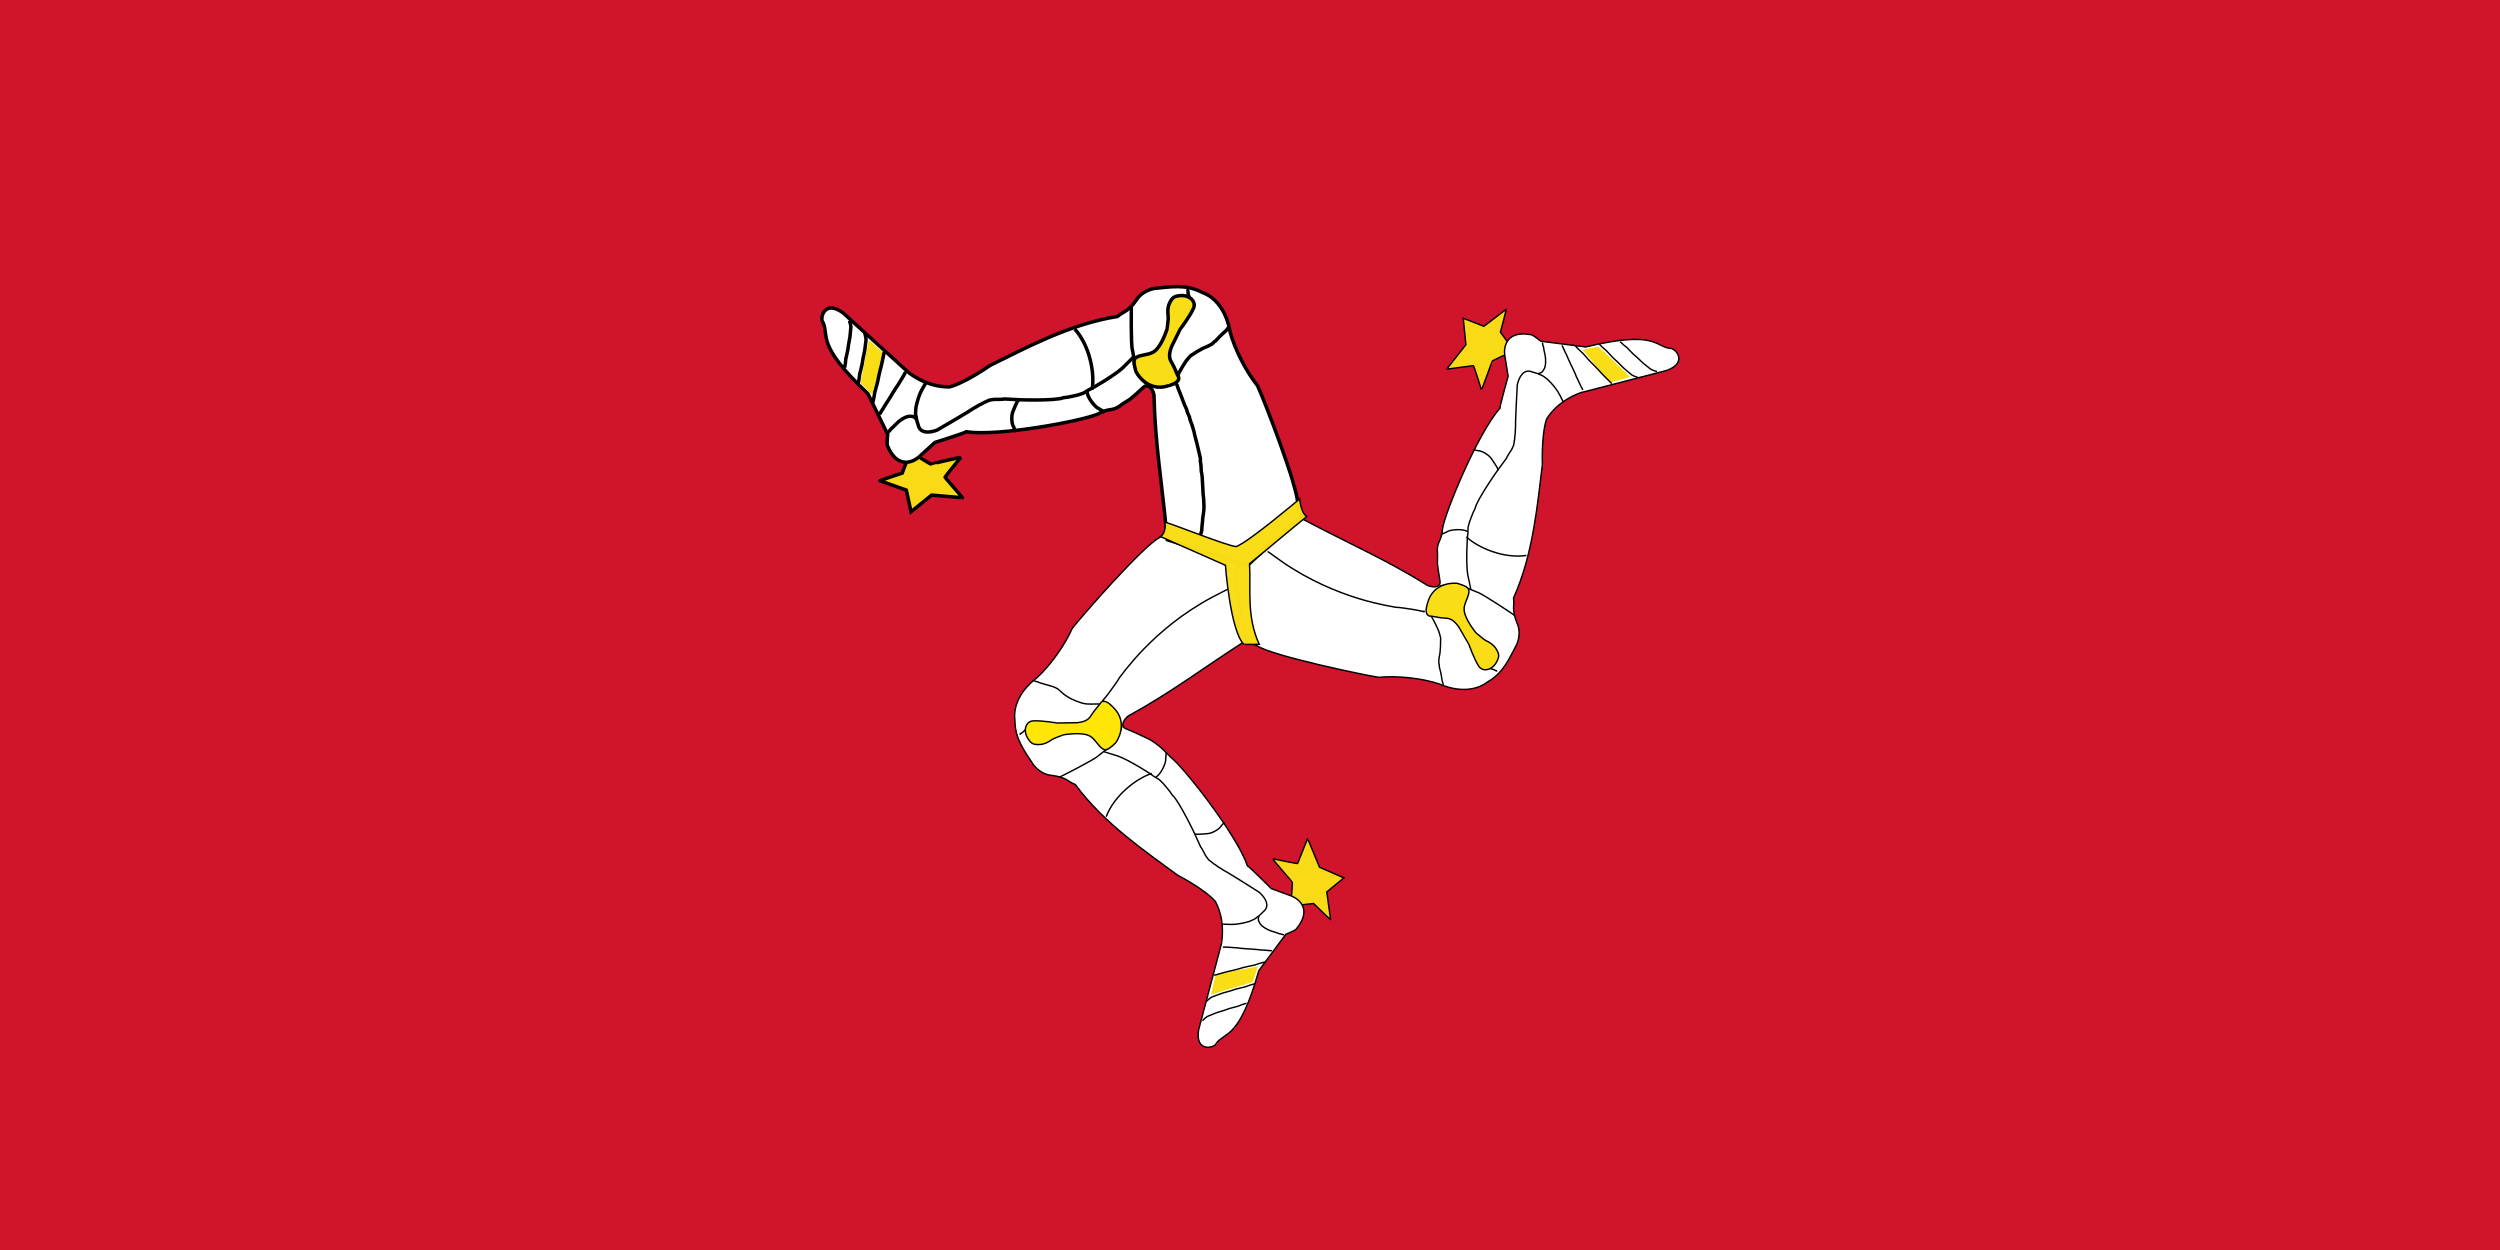 <?xml version="1.0" encoding="UTF-8" standalone="no"?>
<!-- Created with Sodipodi ("http://www.sodipodi.com/") -->

<svg
   xmlns:dc="http://purl.org/dc/elements/1.1/"
   xmlns:cc="http://creativecommons.org/ns#"
   xmlns:rdf="http://www.w3.org/1999/02/22-rdf-syntax-ns#"
   xmlns:svg="http://www.w3.org/2000/svg"
   xmlns="http://www.w3.org/2000/svg"
   xmlns:sodipodi="http://sodipodi.sourceforge.net/DTD/sodipodi-0.dtd"
   xmlns:inkscape="http://www.inkscape.org/namespaces/inkscape"
   version="1.1"
   x="0"
   y="0"
   width="600"
   height="300"
   id="svg378"
   sodipodi:version="0.32"
   sodipodi:docname="AJAX1.svg"
   inkscape:version="0.48.2 r9819"
   inkscape:export-filename="C:\Documents and Settings\Joshua.JOSHPC\Desktop\isleofman.png"
   inkscape:export-xdpi="90.000000"
   inkscape:export-ydpi="90.000000"
   inkscape:output_extension="org.inkscape.output.svg.inkscape">
  <rect width="100%" height="100%" fill="#333333" stroke="none"/>
  <sodipodi:namedview
     id="base"
     showguides="true"
     inkscape:guide-bbox="true"
     inkscape:zoom="1"
     inkscape:cx="207.11039"
     inkscape:cy="66.341622"
     inkscape:window-width="1280"
     inkscape:window-height="1004"
     inkscape:window-x="-8"
     inkscape:window-y="-8"
     inkscape:current-layer="svg378"
     inkscape:showpageshadow="false"
     showgrid="false"
     fit-margin-top="0"
     fit-margin-left="0"
     fit-margin-right="0"
     fit-margin-bottom="0"
     inkscape:window-maximized="1">
  </sodipodi:namedview>
  <defs
     id="defs380" />
  <path
     style="fill:#cf142b;fill-opacity:1;fillRule:nonzero;stroke:none"
     d="m 0,0 600,0 0,300 -600,0 z"
     id="rect2489"
     inkscape:connector-curvature="0"
     sodipodi:nodetypes="ccccc" />
  <g
     id="g4408"
     transform="matrix(0.35,0,0,0.35,163.243,23.834)">
    <path
       id="path4410"
       d="m 419.102,546.464 c 0.291,-0.879 0.877,-9.946 0.584,-9.946 -0.293,0 -13.747,-15.794 -13.454,-15.794 0.293,0 17.257,3.803 17.257,3.217 0,-0.584 6.727,-16.671 6.727,-16.964 0,-0.291 8.19,19.597 8.19,19.597 l 16.671,7.313 -11.7,9.651 c 0,0 2.633,18.72 2.633,19.013 0,0.291 -11.7,-11.116 -11.7,-11.116 l -12.87,1.463 c 0,0 -1.754,-5.85 -2.338,-6.434 z"
       style="font-size:12px;fill:#f9dd16;fill-opacity:0.988;fillRule:evenodd;stroke:#000000;strokeWidth:2.402pt"
       inkscape:connector-curvature="0" />
    <path
       sodipodi:nodetypes="ccccccccccccccccccccccccccc"
       id="path4412"
       d="m 328.479,300.674 c -11.114,5.723 -53.767,54.478 -59.617,62.082 -4.901,11.039 -14.487,25.005 -24.361,33.995 -10.54,7.974 -16.397,18.866 -14.946,29.18 -0.118,12.834 7.078,21.572 12.81,30.602 3.392,4.125 7.957,6.792 12.81,7.116 9.956,1.314 10.84,4.38 15.823,6.278 19.628,26.725 48.909,46.432 69.998,62.043 13.442,7.085 22.79,14.17 25.992,18.038 6.174,11.789 5.038,23.285 4.192,28.933 -5.218,19.691 -10.439,39.381 -15.657,59.072 -2.633,16.087 11.347,12.469 12.099,9.252 6.309,-8.19 15.724,-2.438 29.178,-49.82 6.167,-8.303 12.337,-16.606 18.504,-24.909 0,0 7.118,-2.847 7.118,-3.558 10.823,-12.995 2.583,-20.433 -3.56,-22.773 -4.507,-1.66 -9.014,-3.323 -13.521,-4.983 0,0 -15.657,-15.657 -16.368,-15.657 -7.44,-21.644 -43.96,-67.85 -52.443,-74.284 -5.872,-6.119 -8.666,-8.726 -14.239,-12.13 -8.57,-4.099 -11.335,-5.432 -16.584,-7.527 -4.37,-1.754 -1.259,-6.551 1.521,-8.745 28.926,-15.746 51.855,-33.245 79.61,-51.038 1.422,-0.949 2.847,-1.898 4.269,-2.847 -3.32,-18.977 -6.643,-37.956 -9.963,-56.933 -15.419,-5.456 -30.84,-10.914 -46.259,-16.37 -2.426,1.66 -4.269,3.323 -6.405,4.983 z"
       style="font-size:12px;fill:#ffffff;fillRule:evenodd;stroke:#000000;strokeWidth:3.716;stroke-miterlimit:4;stroke-opacity:1;stroke-dasharray:none"
       inkscape:connector-curvature="0" />
    <path
       inkscape:export-ydpi="90.000000"
       inkscape:export-xdpi="90.000000"
       sodipodi:nodetypes="ccccc"
       id="path4414"
       d="m 367.185,600.428 c 0.147,-0.584 28.954,-5.85 28.954,-5.85 0,0 -3.363,10.677 -3.51,10.677 l -28.661,8.627 3.217,-13.454 z"
       style="font-size:12px;fill:#f9dd16;fill-opacity:1;fillRule:evenodd;strokeWidth:1pt"
       inkscape:connector-curvature="0" />
    <path
       sodipodi:nodetypes="cs"
       id="path4416"
       d="m 292.113,491.958 c 5.557,-14.77 20.983,-26.465 31.345,-29.692"
       style="font-size:12px;fill:none;stroke:#000000;strokeWidth:2.402pt"
       inkscape:connector-curvature="0" />
    <path
       sodipodi:nodetypes="ccccccccccc"
       id="path4418"
       d="m 366.15,600.688 c 1.859,-0.524 10.117,-2.933 12.522,-3.308 2.566,-0.601 5.12,-1.273 7.587,-2.069 2.847,-0.581 4.63,-1.117 7.587,-1.655 2.316,-0.884 4.606,-1.49 7.082,-2.069 m -39.994,26.912 c 0.24,-0.322 2.203,-2.057 3.613,-2.895 1.66,-0.524 7.337,-2.933 9.485,-3.308 2.292,-0.601 4.572,-1.273 6.775,-2.069 2.544,-0.581 4.135,-1.117 6.777,-1.655 2.069,-0.884 4.113,-1.49 6.323,-2.069"
       style="font-size:12px;fill:none;stroke:#000000;strokeWidth:2.657pt"
       inkscape:connector-curvature="0" />
    <path
       sodipodi:nodetypes="cccccc"
       id="path4420"
       d="m 372.632,496.138 c -0.139,0 -0.276,0 -0.413,0 1.295,0 0.5,-0.108 -1.242,2.069 -0.62,1.672 -5.929,5.377 -9.927,5.377 -1.929,0.207 -4.894,0.413 -6.825,0.413 -0.55,0 -1.309,-0.413 -1.862,-0.413"
       style="font-size:12px;fill:none;stroke:#000000;strokeWidth:2.402pt"
       inkscape:connector-curvature="0" />
    <path
       sodipodi:nodetypes="cccccccccc"
       id="path4422"
       d="m 372.218,581.348 c 0.137,0 0.274,0 0.413,0 -0.553,0 1.103,0 1.653,0 2.145,0 4.298,0.382 6.206,0.413 2.069,0 4.137,0.586 6.206,0.586 2.088,0.295 4.603,0.199 6.763,0.507 2.422,0.082 4.365,0.56 6.885,0.56 2.032,0.077 3.128,0.416 5.379,0.416 l -5.379,-0.416 c 2.032,0.077 3.128,0.416 5.379,0.416"
       style="font-size:12px;fill:none;stroke:#000000;strokeWidth:2.402pt"
       inkscape:connector-curvature="0" />
    <path
       sodipodi:nodetypes="cccccc"
       id="path4424"
       d="m 358.155,631.809 c 0.221,-0.322 2.018,-2.057 3.308,-2.895 1.521,-0.524 6.72,-2.933 8.687,-3.308 2.097,-0.601 4.185,-1.273 6.203,-2.069 2.33,-0.581 3.786,-1.117 6.206,-1.655 1.896,-0.884 3.767,-1.49 5.79,-2.069"
       style="font-size:12px;fill:none;stroke:#000000;strokeWidth:2.402pt"
       inkscape:connector-curvature="0" />
    <path
       sodipodi:nodetypes="ccccc"
       id="path4426"
       d="m 396.889,559.913 c -1.17,3.397 0.346,4.25 0.973,5.715 1.091,1.42 3.875,3.584 8.274,4.963 1.696,0.456 3.001,0.903 4.963,1.655 1.3,0.12 1.939,0.444 2.895,0.826"
       style="font-size:12px;fill:none;stroke:#000000;strokeWidth:2.402pt"
       inkscape:connector-curvature="0" />
    <path
       id="path4428"
       d="m 233.237,435.334 c 0.137,0 0.276,0 0.413,0 -1.297,0 -0.519,0.084 1.655,-1.655 1.343,-1.502 2.465,-2.181 3.721,-3.721"
       style="font-size:12px;fill:none;stroke:#000000;strokeWidth:2.402pt"
       inkscape:connector-curvature="0" />
    <path
       sodipodi:nodetypes="ccccccc"
       id="path4430"
       d="m 260.019,464.8 c 0.276,0 24.063,-11.988 26.602,-14.549 1.799,-1.305 3.162,-2.681 5.35,-4.163 1.403,-0.733 2.41,-1.672 3.724,-2.482 1.093,-1.583 2.52,-2.539 3.308,-3.988 1.461,-1.266 0.834,-2.638 2.018,-4.163 0.56,-1.562 1.607,-4.192 1.948,-5.622"
       style="font-size:12px;fill:none;stroke:#000000;strokeWidth:2.402pt"
       inkscape:connector-curvature="0" />
    <path
       sodipodi:nodetypes="ccc"
       id="path4432"
       d="m 333.265,447.623 c 0.13,0.855 -0.38,3.491 -0.344,5.497 -0.082,2.326 -3.073,9.509 -6.688,11.654"
       style="font-size:12px;fill:none;stroke:#000000;strokeWidth:2.402pt"
       inkscape:connector-curvature="0" />
    <path
       sodipodi:nodetypes="cccccccccccccccccc"
       id="path4434"
       d="m 290.53,447.356 c 0.139,0 3.76,1.177 9.812,3.039 7.284,2.619 22.434,12.166 23.938,13.48 1.535,1.208 4.281,2.287 5.333,3.721 1.646,1.422 2.852,3.063 4.137,4.55 1.511,1.843 2.799,3.402 3.721,4.963 4.601,3.731 16.976,29.565 17.372,31.023 0.694,1.365 1.554,3.265 2.069,4.55 0.918,1.057 1.54,2.551 2.482,4.137 0.865,2.057 1.833,2.993 2.897,4.55 1.369,0.951 3.214,2.758 4.963,3.721 1.864,1.595 3.613,2.244 4.963,3.311 1.951,0.829 23.751,14.609 24.762,15.299 1.992,1.6 8.072,7.902 3.803,12.486 -1.811,1.55 -3.443,3.601 -4.99,4.478 -1.576,1.578 -3.769,2.285 -5.581,3.102 -9.821,2.902 -14.823,1.862 -16.755,1.862 -0.69,0 -1.379,0 -2.069,0"
       style="font-size:12px;fill:none;stroke:#000000;strokeWidth:2.402pt"
       inkscape:connector-curvature="0" />
    <path
       sodipodi:nodetypes="ccccccccccc"
       id="path4436"
       d="m 242.383,398.622 c 2.792,1.093 1.665,0.286 4.178,1.429 1.689,0.74 2.801,0.759 4.461,1.365 1.761,0.565 6.681,1.451 9.045,3.825 1.735,1.566 3.058,2.89 4.963,4.034 2.253,1.554 3.88,2.246 6.674,3.411 2.357,0.882 4.992,1.859 7.376,1.944 2.477,0.144 3.07,0.022 5.446,0.022 1.932,0 3.861,0 5.792,0 l -5.792,0 c 1.932,0 3.861,0 5.792,0"
       style="font-size:12px;fill:none;stroke:#000000;strokeWidth:2.402pt"
       inkscape:connector-curvature="0" />
    <path
       sodipodi:nodetypes="cccccccccccccc"
       id="path4438"
       d="m 241.717,426.234 c 6.203,-0.413 16.543,1.449 16.75,1.449 0.002,0 13.651,-0.207 13.651,-0.207 7.171,-0.692 8.755,-3.448 9.927,-5.379 2.688,-4.135 4.55,-5.583 6.619,-8.685 3.308,-2.482 7.861,3.308 8.067,3.308 11.58,10.962 2.273,24.404 1.653,24.817 -5.79,5.309 -7.032,5.653 -10.547,2.275 -3.517,-4.137 -4.55,-5.997 -7.445,-7.445 -5.583,-2.688 -17.166,-0.62 -17.375,-0.62 -0.207,0 -5.997,2.275 -5.997,2.275 -2.828,1.033 -4.62,3.517 -9.514,4.341 -4.963,0.346 -6.619,-0.137 -9.1,-4.135 -3.308,-5.17 -1.655,-11.376 3.311,-11.995 z"
       style="font-size:12px;fill:#ffe606;fillRule:evenodd;stroke:#000000;strokeWidth:2.402pt"
       inkscape:connector-curvature="0" />
    <path
       id="path4440"
       d="m 565.566,175.359 c -0.909,0.178 -9.1,4.11 -8.956,4.366 0.144,0.255 -7.03,19.723 -7.173,19.468 -0.144,-0.255 -5.142,-16.906 -5.653,-16.619 -0.509,0.286 -17.828,2.306 -18.084,2.45 -0.253,0.142 13.068,-16.743 13.068,-16.743 l -1.795,-18.115 14.146,5.469 c 0,0 15.027,-11.47 15.283,-11.613 0.253,-0.142 -3.956,15.646 -3.956,15.646 l 7.583,10.501 c 0,0 -4.24,4.396 -4.463,5.191 z"
       style="font-size:12px;fill:#f9dd16;fill-opacity:0.988;fillRule:evenodd;stroke:#000000;strokeWidth:2.402pt"
       inkscape:connector-curvature="0" />
    <path
       sodipodi:nodetypes="ccccccccccccccccccccccccccc"
       id="path4442"
       d="m 395.73,374.811 c 10.435,6.883 73.838,20.168 83.333,21.541 12.025,-1.138 28.896,0.373 41.571,4.574 12.116,5.279 24.481,5.046 32.76,-1.273 11.245,-6.187 15.335,-16.741 20.397,-26.164 1.933,-4.979 2.021,-10.264 -0.075,-14.654 -3.734,-9.322 -1.495,-11.595 -2.282,-16.869 13.676,-30.207 16.504,-65.389 19.777,-91.422 -0.412,-15.189 1.182,-26.81 2.985,-31.497 7.25,-11.16 17.828,-15.803 23.165,-17.834 19.721,-5.102 39.443,-10.201 59.164,-15.303 15.313,-5.589 5.308,-16.001 2.135,-15.08 -10.231,-1.485 -9.832,-12.511 -57.726,-1.018 -10.26,-1.307 -20.521,-2.615 -30.781,-3.922 0,0 -5.97,-4.81 -6.59,-4.461 -16.632,-3.066 -19.077,7.763 -18.106,14.264 0.762,4.742 1.521,9.486 2.283,14.228 0,0 -5.974,21.321 -5.626,21.941 -15.22,17.093 -37.876,71.981 -39.327,82.528 -0.687,9.911 -4.43,8.121 -3.426,17.755 0.038,7.528 -0.838,2.828 1.675,18.337 0.613,4.669 -5.094,4.308 -8.368,2.96 -27.901,-17.497 -54.392,-28.907 -83.504,-44.381 -1.524,-0.775 -3.05,-1.551 -4.574,-2.326 -14.915,12.194 -29.83,24.392 -44.745,36.587 2.801,16.114 5.601,32.232 8.401,48.346 2.636,1.302 4.988,2.093 7.482,3.141 z"
       style="font-size:12px;fill:#ffffff;fillRule:evenodd;stroke:#000000;strokeWidth:3.716;stroke-miterlimit:4;stroke-opacity:1;stroke-dasharray:none"
       inkscape:connector-curvature="0" />
    <path
       sodipodi:nodetypes="ccccc"
       id="path4444"
       d="m 638.049,194.167 c -0.581,0.158 -19.289,-22.372 -19.289,-22.372 0,0 10.955,-2.301 11.027,-2.173 l 21.567,20.755 -13.304,3.789 z"
       style="font-size:12px;fill:#f9dd16;fill-opacity:1;fillRule:evenodd;strokeWidth:1pt"
       inkscape:connector-curvature="0" />
    <path
       sodipodi:nodetypes="cs"
       id="path4446"
       d="m 580.29,312.765 c -15.598,2.395 -33.353,-5.32 -41.243,-12.771"
       style="font-size:12px;fill:none;stroke:#000000;strokeWidth:2.402pt"
       inkscape:connector-curvature="0" />
    <path
       sodipodi:nodetypes="ccccccccccc"
       id="path4448"
       d="m 638.783,194.943 c -1.368,-1.364 -7.515,-7.381 -9.02,-9.293 -1.781,-1.942 -3.619,-3.839 -5.521,-5.6 -1.902,-2.197 -3.243,-3.488 -5.161,-5.802 -1.906,-1.585 -3.555,-3.285 -5.274,-5.16 m 43.059,21.672 c -0.398,-0.052 -2.872,-0.912 -4.294,-1.731 -1.27,-1.19 -6.153,-4.958 -7.532,-6.646 -1.647,-1.703 -3.351,-3.361 -5.123,-4.892 -1.754,-1.933 -3,-3.057 -4.764,-5.096 -1.784,-1.37 -3.314,-2.855 -4.902,-4.498"
       style="font-size:12px;fill:none;stroke:#000000;strokeWidth:2.657pt"
       inkscape:connector-curvature="0" />
    <path
       sodipodi:nodetypes="cccccc"
       id="path4450"
       d="m 544.473,240.531 c 0.068,0.121 0.135,0.241 0.203,0.36 -0.635,-1.129 -0.339,-0.383 2.412,0.069 1.761,-0.279 7.593,2.533 9.552,6.018 1.126,1.58 2.759,4.063 3.705,5.747 0.27,0.48 0.281,1.344 0.552,1.825"
       style="font-size:12px;fill:none;stroke:#000000;strokeWidth:2.402pt"
       inkscape:connector-curvature="0" />
    <path
       sodipodi:nodetypes="cccccccccc"
       id="path4452"
       d="m 618.951,199.131 c -0.067,-0.119 -0.134,-0.239 -0.203,-0.36 0.271,0.482 -0.54,-0.961 -0.81,-1.441 -1.051,-1.87 -1.773,-3.934 -2.681,-5.612 -1.014,-1.803 -1.517,-3.893 -2.53,-5.697 -0.766,-1.965 -2.082,-4.11 -2.873,-6.143 -1.116,-2.151 -1.651,-4.079 -2.887,-6.276 -0.929,-1.809 -1.171,-2.93 -2.274,-4.893 l 2.274,4.893 c -0.929,-1.809 -1.171,-2.93 -2.274,-4.893"
       style="font-size:12px;fill:none;stroke:#000000;strokeWidth:2.402pt"
       inkscape:connector-curvature="0" />
    <path
       sodipodi:nodetypes="cccccc"
       id="path4454"
       d="m 669.829,186.66 c -0.389,-0.035 -2.782,-0.751 -4.145,-1.465 -1.202,-1.069 -5.85,-4.42 -7.141,-5.951 -1.551,-1.534 -3.161,-3.024 -4.843,-4.393 -1.649,-1.746 -2.829,-2.753 -4.484,-4.598 -1.7,-1.219 -3.145,-2.554 -4.641,-4.033"
       style="font-size:12px;fill:none;stroke:#000000;strokeWidth:2.402pt"
       inkscape:connector-curvature="0" />
    <path
       sodipodi:nodetypes="ccccc"
       id="path4456"
       d="m 588.176,188.131 c 3.535,-0.645 3.535,-2.384 4.505,-3.649 0.703,-1.647 1.225,-5.135 0.272,-9.645 -0.433,-1.702 -0.683,-3.058 -0.99,-5.138 -0.532,-1.192 -0.563,-1.908 -0.698,-2.928"
       style="font-size:12px;fill:none;stroke:#000000;strokeWidth:2.402pt"
       inkscape:connector-curvature="0" />
    <path
       id="path4458"
       d="m 559.787,391.837 c -0.067,-0.119 -0.135,-0.241 -0.203,-0.36 0.636,1.131 0.328,0.411 -2.254,-0.632 -1.967,-0.435 -3.11,-1.08 -5.068,-1.42"
       style="font-size:12px;fill:none;stroke:#000000;strokeWidth:2.402pt"
       inkscape:connector-curvature="0" />
    <path
       sodipodi:nodetypes="ccccccc"
       id="path4460"
       d="m 572.346,354.051 c -0.135,-0.241 -22.243,-15.1 -25.72,-16.058 -2.019,-0.929 -3.887,-1.442 -6.251,-2.623 -1.326,-0.864 -2.638,-1.281 -3.988,-2.03 -1.916,-0.177 -3.449,-0.952 -5.098,-0.929 -1.819,-0.653 -2.708,0.566 -4.618,0.281 -1.636,0.277 -4.442,0.654 -5.855,1.057"
       style="font-size:12px;fill:none;stroke:#000000;strokeWidth:2.402pt"
       inkscape:connector-curvature="0" />
    <path
       sodipodi:nodetypes="ccc"
       id="path4462"
       d="m 521.476,298.622 c 0.682,-0.532 3.229,-1.38 4.96,-2.394 2.067,-1.069 9.795,-1.982 13.437,0.119"
       style="font-size:12px;fill:none;stroke:#000000;strokeWidth:2.402pt"
       inkscape:connector-curvature="0" />
    <path
       sodipodi:nodetypes="cccccccccccccccccc"
       id="path4464"
       d="m 542.188,336.004 c -0.068,-0.121 -0.817,-3.854 -2.159,-10.042 -1.287,-7.633 -0.39,-25.518 0.019,-27.473 0.301,-1.93 -0.105,-4.853 0.63,-6.473 0.433,-2.132 1.272,-3.987 1.939,-5.836 0.866,-2.22 1.594,-4.107 2.503,-5.676 0.997,-5.839 17.451,-29.287 18.528,-30.347 0.849,-1.274 2.084,-2.955 2.953,-4.033 0.472,-1.318 1.469,-2.593 2.39,-4.191 1.369,-1.762 1.711,-3.065 2.546,-4.756 0.158,-1.66 0.829,-4.154 0.811,-6.15 0.477,-2.407 0.185,-4.249 0.453,-5.949 -0.234,-2.107 1.095,-27.863 1.2,-29.082 0.419,-2.52 2.932,-10.909 9.019,-9.434 2.239,0.82 4.826,1.236 6.349,2.155 2.148,0.6 3.839,2.166 5.439,3.345 7.343,7.139 8.888,12.008 9.834,13.692 0.338,0.601 0.676,1.202 1.014,1.803"
       style="font-size:12px;fill:none;stroke:#000000;strokeWidth:2.402pt"
       inkscape:connector-curvature="0" />
    <path
       id="path4466"
       d="m 523.194,401.023 c -0.067,-0.119 -0.135,-0.241 -0.203,-0.36 0.547,0.974 0.244,0.488 -0.451,-1.645 -0.183,-1.835 -0.749,-4.317 -1.034,-6.061 -0.371,-1.812 -1.22,-3.876 -0.99,-5.138 -0.649,-1.84 -0.241,-3.359 -0.067,-5.183 0.515,-2.28 0.748,-3.929 0.811,-6.15 0.251,-2.726 0.049,-4.658 0.205,-7.234 -0.718,-2.121 -0.865,-3.896 -1.959,-6.015 -0.974,-2.027 -1.719,-3.901 -2.884,-5.972 -0.947,-1.684 -1.892,-3.365 -2.839,-5.049 l 2.839,5.049 c -0.947,-1.684 -1.892,-3.365 -2.839,-5.049"
       style="font-size:12px;fill:none;stroke:#000000;strokeWidth:2.402pt"
       inkscape:connector-curvature="0" />
    <path
       sodipodi:nodetypes="cccccccccccccc"
       id="path4468"
       d="m 547.698,388.905 c -3.4,-5.205 -6.845,-15.13 -6.946,-15.31 -0.001,-0.002 -6.87,-11.798 -6.87,-11.798 -4.118,-5.912 -7.296,-5.942 -9.554,-6.017 -4.922,-0.317 -7.097,-1.23 -10.814,-1.513 -3.785,-1.667 -0.969,-8.473 -1.07,-8.653 3.881,-15.466 20.159,-13.941 20.823,-13.603 7.466,2.445 8.374,3.359 7.152,8.078 -1.882,5.093 -2.997,6.905 -2.841,10.139 0.393,6.184 7.872,15.267 7.975,15.449 0.101,0.18 4.922,4.112 4.922,4.112 2.286,1.959 5.33,2.303 8.447,6.165 2.734,4.157 3.124,5.837 0.856,9.959 -2.885,5.417 -9.105,7.018 -12.079,2.993 z"
       style="font-size:12px;fill:#f9dd16;fill-opacity:1;fillRule:evenodd;stroke:#000000;strokeWidth:2.402pt"
       inkscape:connector-curvature="0" />
    <g
       transform="matrix(-1.107,2.132,-2.132,-1.107,906.738,-15.63)"
       id="g4470">
      <path
         id="path4472"
         d="m 238.862,224.504 c 0.121,-0.366 0.365,-4.14 0.243,-4.14 -0.122,0 -5.722,-6.574 -5.6,-6.574 0.122,0 7.183,1.583 7.183,1.339 0,-0.243 2.8,-6.939 2.8,-7.061 0,-0.121 3.409,8.157 3.409,8.157 l 6.939,3.044 -4.87,4.017 c 0,0 1.096,7.792 1.096,7.914 0,0.121 -4.87,-4.627 -4.87,-4.627 l -5.357,0.609 c 0,0 -0.73,-2.435 -0.973,-2.678 z"
         style="fill:#f9dd16;fill-opacity:0.988;fillRule:evenodd;stroke:#000000;strokeWidth:1pt;stroke-linecap:butt;stroke-linejoin:miter;stroke-opacity:1"
         inkscape:connector-curvature="0" />
      <path
         sodipodi:nodetypes="ccccccccccccccccccccccccccc"
         id="path4474"
         d="m 201.141,122.196 c -4.626,2.382 -22.38,22.676 -24.815,25.841 -2.04,4.595 -6.03,10.408 -10.14,14.15 -4.387,3.319 -6.825,7.853 -6.221,12.146 -0.049,5.342 2.946,8.979 5.332,12.738 1.412,1.717 3.312,2.827 5.332,2.962 4.144,0.547 4.512,1.823 6.586,2.613 8.17,11.124 20.358,19.327 29.136,25.825 5.595,2.949 9.486,5.898 10.819,7.508 2.57,4.907 2.097,9.692 1.745,12.043 -2.172,8.196 -4.345,16.392 -6.517,24.588 -1.096,6.696 4.723,5.19 5.036,3.851 2.626,-3.409 6.545,-1.015 12.145,-20.737 2.567,-3.456 5.135,-6.912 7.702,-10.368 0,0 2.963,-1.185 2.963,-1.481 4.505,-5.409 1.075,-8.505 -1.482,-9.479 -1.876,-0.691 -3.752,-1.383 -5.628,-2.074 0,0 -6.517,-6.517 -6.813,-6.517 -3.097,-9.009 -18.39,-28.426 -21.921,-31.104 -3.456,-2.271 -2.043,-3.264 -5.743,-4.865 -2.739,-1.522 -0.855,-0.881 -6.995,-3.133 -1.819,-0.73 -0.524,-2.727 0.633,-3.64 12.04,-6.554 21.584,-13.838 33.137,-21.244 0.592,-0.395 1.185,-0.79 1.777,-1.185 -1.382,-7.899 -2.765,-15.799 -4.147,-23.698 -6.418,-2.271 -12.837,-4.543 -19.255,-6.814 -1.01,0.691 -1.777,1.383 -2.666,2.074 z"
         style="fill:#ffffff;fill-opacity:1;fillRule:evenodd;stroke:#000000;strokeWidth:1.547;stroke-miterlimit:4;stroke-opacity:1;stroke-dasharray:none"
         inkscape:connector-curvature="0" />
      <path
         sodipodi:nodetypes="ccccc"
         id="path4476"
         d="m 217.252,246.966 c 0.061,-0.243 12.052,-2.435 12.052,-2.435 0,0 -1.4,4.444 -1.461,4.444 l -11.93,3.591 1.339,-5.6 z"
         style="fill:#f9dd16;fill-opacity:1;fillRule:evenodd;stroke:none"
         inkscape:connector-curvature="0" />
      <path
         sodipodi:nodetypes="cs"
         id="path4478"
         d="m 186.004,201.816 c 2.313,-6.148 8.734,-11.016 13.047,-12.359"
         style="fill:none;stroke:#000000;strokeWidth:1pt;stroke-linecap:butt;stroke-linejoin:miter;stroke-opacity:1"
         inkscape:connector-curvature="0" />
      <path
         sodipodi:nodetypes="ccccccccccc"
         id="path4480"
         d="m 216.821,247.074 c 0.774,-0.218 4.211,-1.221 5.212,-1.377 1.068,-0.25 2.131,-0.53 3.158,-0.861 1.185,-0.242 1.927,-0.465 3.158,-0.689 0.964,-0.368 1.917,-0.62 2.948,-0.861 m -16.647,11.202 c 0.1,-0.134 0.917,-0.856 1.504,-1.205 0.691,-0.218 3.054,-1.221 3.948,-1.377 0.954,-0.25 1.903,-0.53 2.82,-0.861 1.059,-0.242 1.721,-0.465 2.821,-0.689 0.861,-0.368 1.712,-0.62 2.632,-0.861"
         style="font-size:12px;fill:none;stroke:#000000;strokeWidth:1.106pt"
         inkscape:connector-curvature="0" />
      <path
         sodipodi:nodetypes="cccccc"
         id="path4482"
         d="m 219.519,203.556 c -0.058,0 -0.115,0 -0.172,0 0.539,0 0.208,-0.045 -0.517,0.861 -0.258,0.696 -2.468,2.238 -4.132,2.238 -0.803,0.086 -2.037,0.172 -2.841,0.172 -0.229,0 -0.545,-0.172 -0.775,-0.172"
         style="fill:none;stroke:#000000;strokeWidth:1pt;stroke-linecap:butt;stroke-linejoin:miter;stroke-opacity:1"
         inkscape:connector-curvature="0" />
      <path
         sodipodi:nodetypes="cccccccccc"
         id="path4484"
         d="m 219.347,239.024 c 0.057,0 0.114,0 0.172,0 -0.23,0 0.459,0 0.688,0 0.893,0 1.789,0.159 2.583,0.172 0.861,0 1.722,0.244 2.583,0.244 0.869,0.123 1.916,0.083 2.815,0.211 1.008,0.034 1.817,0.233 2.866,0.233 0.846,0.032 1.302,0.173 2.239,0.173 l -2.239,-0.173 c 0.846,0.032 1.302,0.173 2.239,0.173"
         style="fill:none;stroke:#000000;strokeWidth:1pt;stroke-linecap:butt;stroke-linejoin:miter;stroke-opacity:1"
         inkscape:connector-curvature="0" />
      <path
         sodipodi:nodetypes="cccccc"
         id="path4486"
         d="m 213.493,260.028 c 0.092,-0.134 0.84,-0.856 1.377,-1.205 0.633,-0.218 2.797,-1.221 3.616,-1.377 0.873,-0.25 1.742,-0.53 2.582,-0.861 0.97,-0.242 1.576,-0.465 2.583,-0.689 0.789,-0.368 1.568,-0.62 2.41,-0.861"
         style="fill:none;stroke:#000000;strokeWidth:1pt;stroke-linecap:butt;stroke-linejoin:miter;stroke-opacity:1"
         inkscape:connector-curvature="0" />
      <path
         sodipodi:nodetypes="ccccc"
         id="path4488"
         d="m 229.616,230.102 c -0.487,1.414 0.144,1.769 0.405,2.379 0.454,0.591 1.613,1.492 3.444,2.066 0.706,0.19 1.249,0.376 2.066,0.689 0.541,0.05 0.807,0.185 1.205,0.344"
         style="fill:none;stroke:#000000;strokeWidth:1pt;stroke-linecap:butt;stroke-linejoin:miter;stroke-opacity:1"
         inkscape:connector-curvature="0" />
      <path
         id="path4490"
         d="m 161.497,178.247 c 0.057,0 0.115,0 0.172,0 -0.54,0 -0.216,0.035 0.689,-0.689 0.559,-0.625 1.026,-0.908 1.549,-1.549"
         style="fill:none;stroke:#000000;strokeWidth:1pt;stroke-linecap:butt;stroke-linejoin:miter;stroke-opacity:1"
         inkscape:connector-curvature="0" />
      <path
         sodipodi:nodetypes="ccccccc"
         id="path4492"
         d="m 172.645,190.512 c 0.115,0 10.016,-4.99 11.073,-6.056 0.749,-0.543 1.316,-1.116 2.227,-1.733 0.584,-0.305 1.003,-0.696 1.55,-1.033 0.455,-0.659 1.049,-1.057 1.377,-1.66 0.608,-0.527 0.347,-1.098 0.84,-1.733 0.233,-0.65 0.669,-1.745 0.811,-2.34"
         style="fill:none;stroke:#000000;strokeWidth:1pt;stroke-linecap:butt;stroke-linejoin:miter;stroke-opacity:1"
         inkscape:connector-curvature="0" />
      <path
         sodipodi:nodetypes="ccc"
         id="path4494"
         d="m 203.133,183.362 c 0.054,0.356 -0.158,1.453 -0.143,2.288 -0.034,0.968 -1.279,3.958 -2.784,4.851"
         style="fill:none;stroke:#000000;strokeWidth:1pt;stroke-linecap:butt;stroke-linejoin:miter;stroke-opacity:1"
         inkscape:connector-curvature="0" />
      <path
         sodipodi:nodetypes="cccccccccccccccccc"
         id="path4496"
         d="m 185.345,183.251 c 0.058,0 1.565,0.49 4.084,1.265 3.032,1.09 9.338,5.064 9.964,5.611 0.639,0.503 1.782,0.952 2.22,1.549 0.685,0.592 1.187,1.275 1.722,1.894 0.629,0.767 1.165,1.416 1.549,2.066 1.915,1.553 7.066,12.306 7.231,12.913 0.289,0.568 0.647,1.359 0.861,1.894 0.382,0.44 0.641,1.062 1.033,1.722 0.36,0.856 0.763,1.246 1.206,1.894 0.57,0.396 1.338,1.148 2.066,1.549 0.776,0.664 1.504,0.934 2.066,1.378 0.812,0.345 9.886,6.081 10.307,6.368 0.829,0.666 3.36,3.289 1.583,5.197 -0.754,0.645 -1.433,1.499 -2.077,1.864 -0.656,0.657 -1.569,0.951 -2.323,1.291 -4.088,1.208 -6.17,0.775 -6.974,0.775 -0.287,0 -0.574,0 -0.861,0"
         style="fill:none;stroke:#000000;strokeWidth:1pt;stroke-linecap:butt;stroke-linejoin:miter;stroke-opacity:1"
         inkscape:connector-curvature="0" />
      <path
         id="path4498"
         d="m 165.629,163.096 c 0.057,0 0.115,0 0.172,0 -0.465,0 -0.227,-0.011 0.689,0.172 0.703,0.308 1.719,0.609 2.41,0.861 0.733,0.235 1.655,0.348 2.066,0.689 0.8,0.14 1.268,0.598 1.894,1.033 0.722,0.652 1.273,1.073 2.066,1.549 0.938,0.647 1.68,0.968 2.583,1.55 0.916,0.172 1.59,0.481 2.582,0.516 0.934,0.06 1.766,0.172 2.755,0.172 0.804,0 1.607,0 2.411,0 l -2.411,0 c 0.804,0 1.607,0 2.411,0"
         style="fill:none;stroke:#000000;strokeWidth:1pt;stroke-linecap:butt;stroke-linejoin:miter;stroke-opacity:1"
         inkscape:connector-curvature="0" />
      <path
         id="path4500"
         d="m 221.241,142.952 c -0.115,0 -0.23,0 -0.345,0 0.637,0 0.458,-0.023 -0.516,0.172 -1.017,0.525 -2.371,0.922 -3.272,1.377 -1.028,0.34 -2.133,0.717 -3.099,1.206 -1.094,0.641 -2.102,1.162 -3.099,1.893 -0.991,0.531 -1.965,1.185 -2.927,1.722 -0.959,0.521 -1.751,1.024 -2.582,1.722 -0.694,0.385 -1.637,0.93 -2.411,1.549 -0.727,0.261 -1.252,0.779 -1.721,1.206 -0.911,0.807 -1.469,1.226 -2.411,2.066 -0.495,0.468 -1.153,1.018 -1.894,1.721 -0.778,0.519 -1.62,1.517 -2.238,2.066 -0.396,0.517 -0.976,1.132 -1.549,1.55 -0.441,0.555 -0.952,1.285 -1.55,1.722 -0.355,0.528 -0.976,1.216 -1.55,1.894 -0.465,0.569 -1.105,1.142 -1.549,1.721 -0.598,0.662 -1.056,1.329 -1.722,1.894 -0.119,0.398 -0.369,0.604 -0.516,0.861"
         style="fill:none;stroke:#000000;strokeWidth:1pt;stroke-linecap:butt;stroke-linejoin:miter;stroke-opacity:1"
         inkscape:connector-curvature="0" />
      <path
         sodipodi:nodetypes="cccccccccccccc"
         id="path4502"
         d="m 165.027,174.459 c 2.582,-0.172 6.886,0.603 6.972,0.603 0.001,0 5.682,-0.086 5.682,-0.086 2.985,-0.288 3.644,-1.435 4.132,-2.239 1.119,-1.721 1.894,-2.324 2.755,-3.615 1.377,-1.033 3.272,1.377 3.358,1.377 4.82,4.563 0.946,10.158 0.688,10.33 -2.41,2.21 -2.927,2.353 -4.39,0.947 -1.464,-1.722 -1.894,-2.496 -3.099,-3.099 -2.324,-1.119 -7.145,-0.258 -7.232,-0.258 -0.086,0 -2.496,0.947 -2.496,0.947 -1.177,0.43 -1.923,1.464 -3.96,1.807 -2.066,0.144 -2.755,-0.057 -3.788,-1.721 -1.377,-2.152 -0.689,-4.735 1.378,-4.993 z"
         style="fill:#f9dd16;fill-opacity:1;fillRule:evenodd;stroke:#000000;strokeWidth:1pt;stroke-linecap:butt;stroke-linejoin:miter;stroke-opacity:1"
         inkscape:connector-curvature="0" />
    </g>
    <path
       sodipodi:nodetypes="cccccccccc"
       id="path4504"
       d="m 332.302,290.148 c -2.276,-2.067 42.811,16.337 49.014,16.546 8.481,-3.102 43.433,-32.676 43.433,-32.676 0.345,2.895 1.584,10.409 4.961,11.996 -13.51,10.962 -25.782,21.508 -39.293,32.468 0.966,17.373 -2.205,35.78 6.618,55.221 0,0 -10.546,0.205 -10.546,0 -9.307,-9.307 -12.618,-54.185 -12.618,-54.185 -14.821,-6.619 -29.644,-13.029 -44.465,-19.648 2.138,-1.38 3.861,-5.652 2.896,-9.722 z"
       style="font-size:12px;fill:#f9dd16;fill-opacity:0.987;fillRule:evenodd;stroke:#000000;strokeWidth:2.402pt"
       inkscape:connector-curvature="0" />
    <path
       sodipodi:nodetypes="ccccccc"
       id="path4506"
       d="m 375.199,336.153 c 0.721,-0.523 -8.133,4.113 -10.407,5.277 -40.961,21.85 -62.04,53.634 -63.354,54.835 -0.708,1.354 -2.011,3.16 -3.204,4.929 -0.96,1.483 -2.338,3.018 -3.246,4.518 -1.255,1.738 -3.893,5.17 -5.334,6.694 -0.18,0.982 0.683,-0.336 0.401,0.317"
       style="font-size:12px;fill:none;stroke:#000000;strokeWidth:2.402pt"
       inkscape:connector-curvature="0" />
    <path
       sodipodi:nodetypes="ccccccc"
       id="path4508"
       d="m 403.187,310.185 c -0.795,-0.402 7.378,5.351 9.453,6.84 38.166,26.431 76.072,30.638 77.741,31.257 1.528,0.01 3.73,0.343 5.848,0.595 1.759,0.175 3.753,0.698 5.503,0.82 2.119,0.32 6.378,1.096 8.393,1.681 0.954,-0.29 -0.611,-0.453 0.098,-0.502"
       style="font-size:12px;fill:none;stroke:#000000;strokeWidth:2.402pt"
       inkscape:connector-curvature="0" />
  </g>
</svg>
